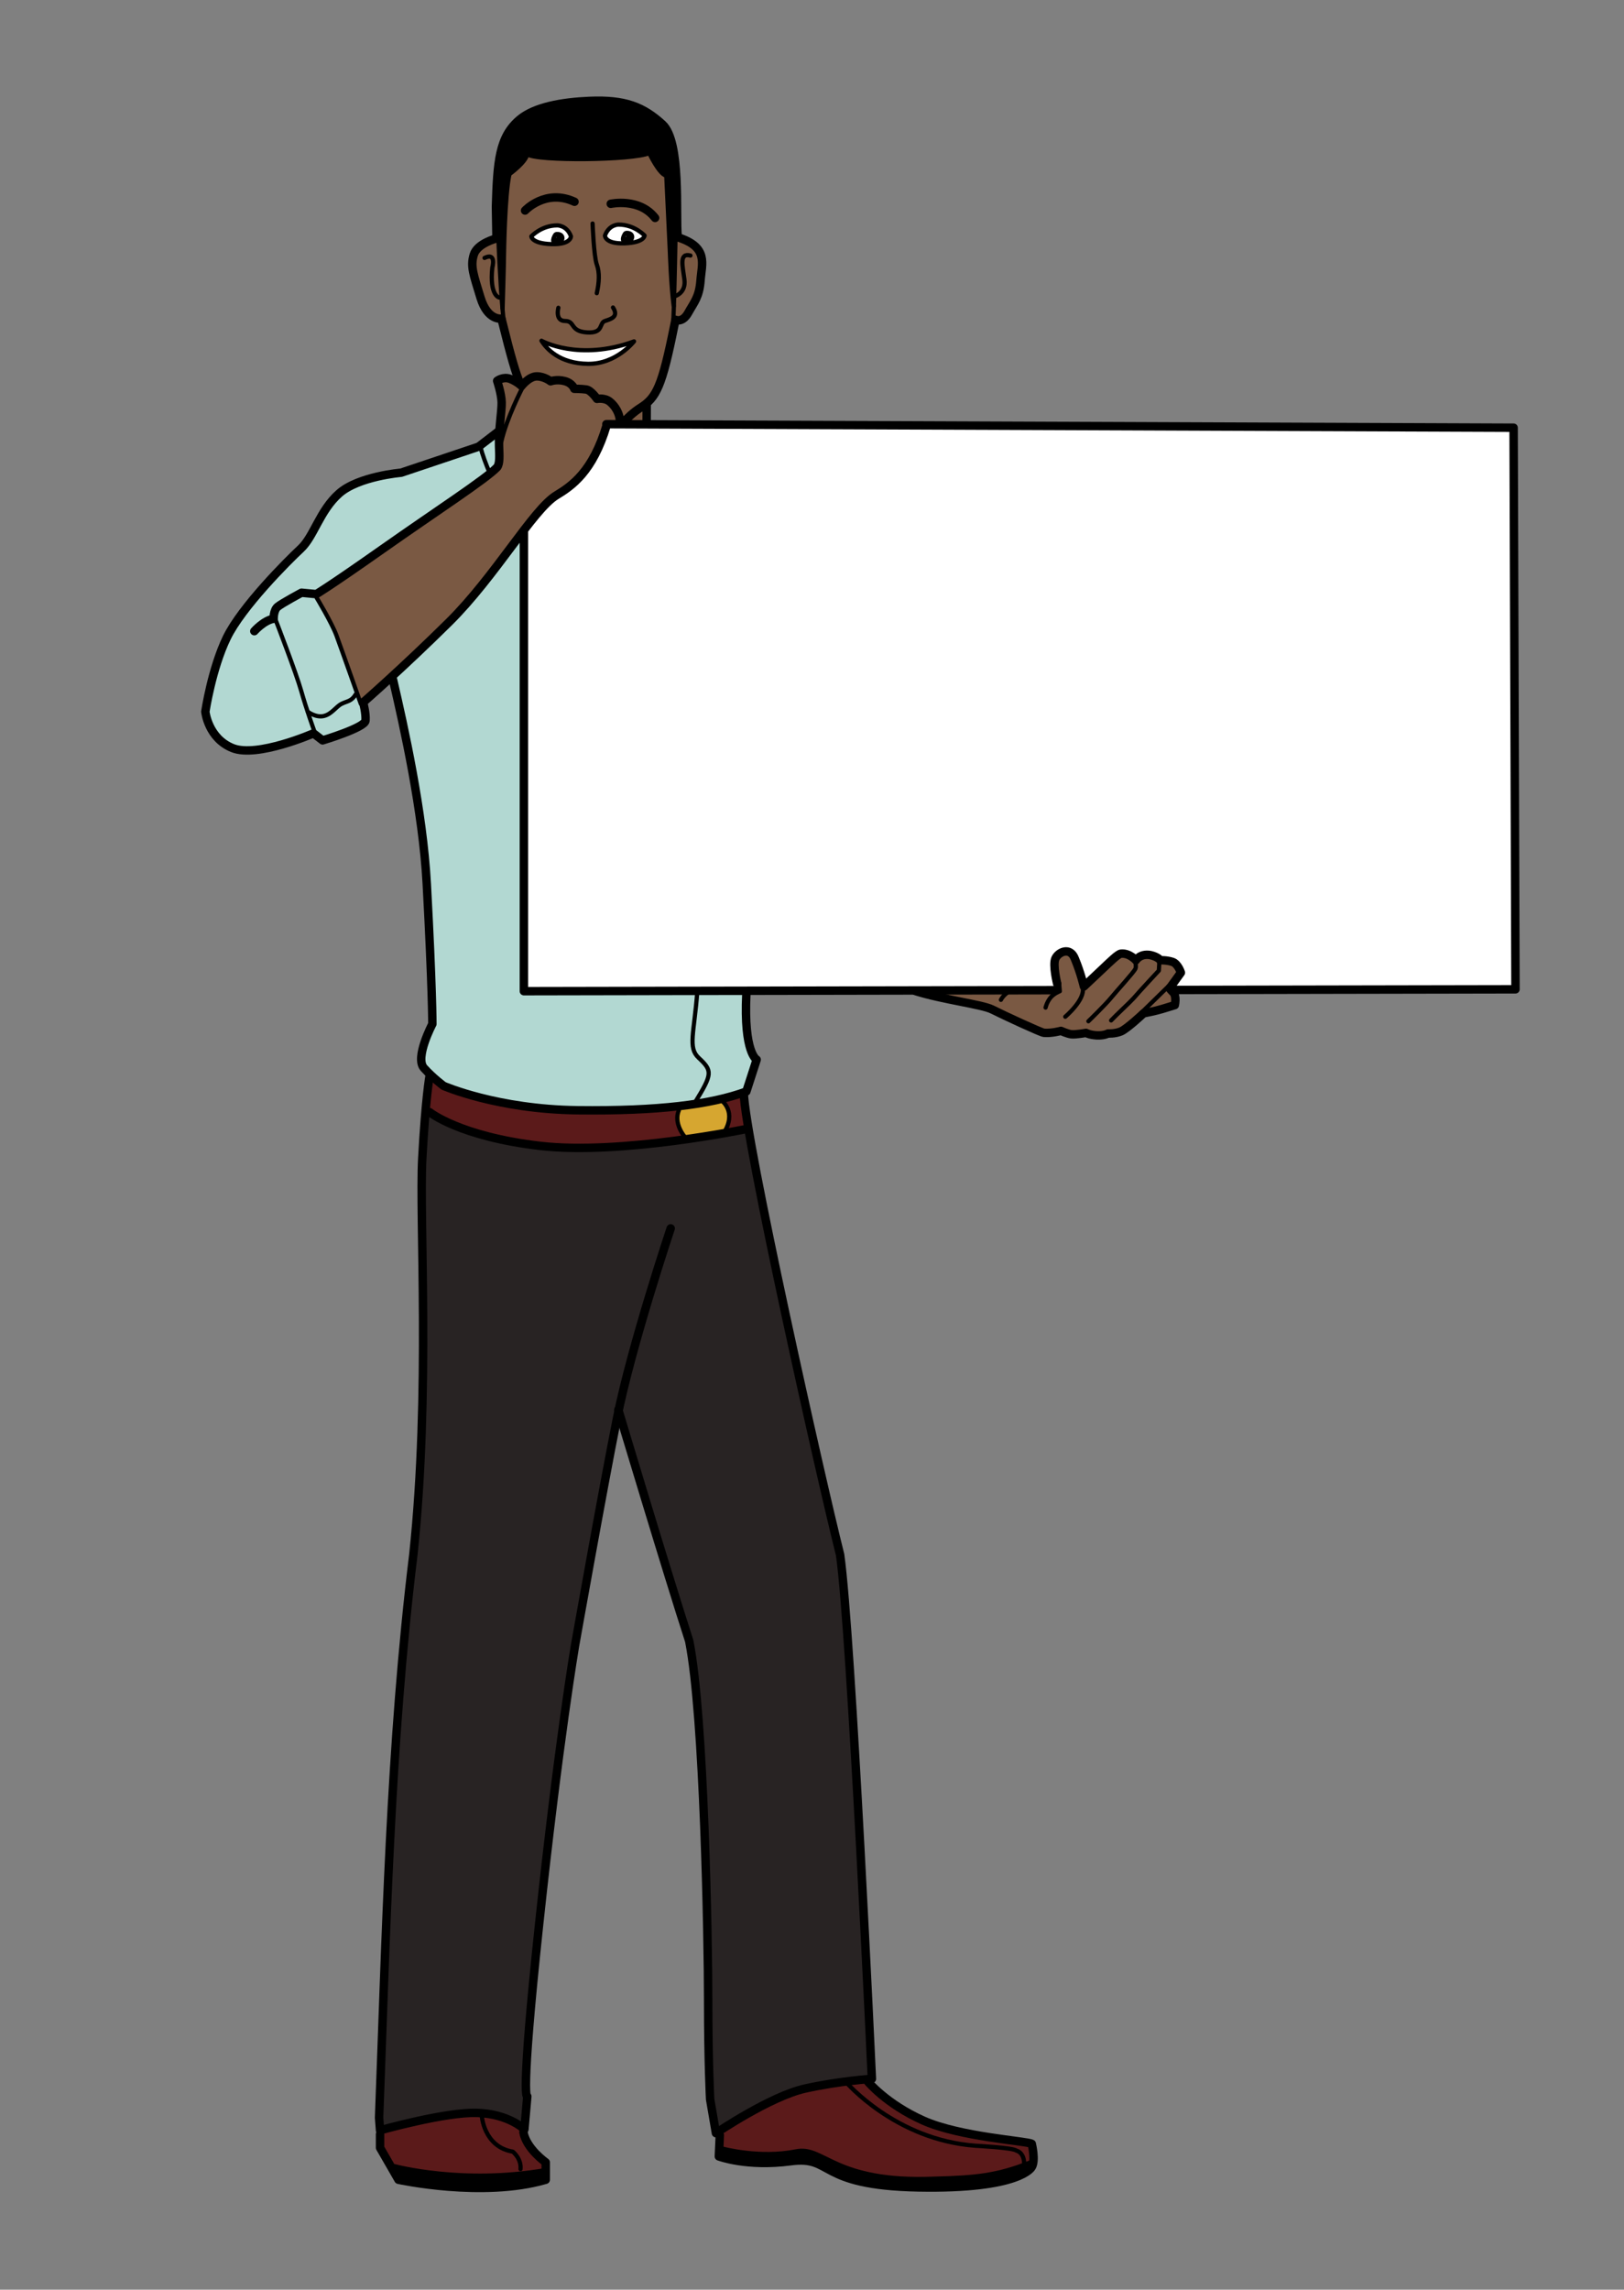 <?xml version="1.0" encoding="utf-8"?>
<!-- Generator: Adobe Illustrator 16.0.0, SVG Export Plug-In . SVG Version: 6.00 Build 0)  -->
<!DOCTYPE svg PUBLIC "-//W3C//DTD SVG 1.1//EN" "http://www.w3.org/Graphics/SVG/1.1/DTD/svg11.dtd">
<svg version="1.1" id="Layer_1" xmlns="http://www.w3.org/2000/svg" xmlns:xlink="http://www.w3.org/1999/xlink" x="0px" y="0px"
	 width="577.585px" height="814.062px" viewBox="0 0 577.585 814.062" enable-background="new 0 0 577.585 814.062"
	 xml:space="preserve">
<rect x="0" y="0" width="577.585" height="814.062" fill="#808080" stroke="none"/>
<g>
	<path d="M194.088,771.53v3.438c-22.4,6.551-52.37,0-52.37,0l-2.431-4.22l1.051-0.6c0,0,19.49,5.29,44.959,2.6
		C188.159,772.45,191.098,772.05,194.088,771.53z"/>
	<path d="M364.388,769.59c0.72-0.27,1.46-0.55,2.21-0.85l0.88,0.13c-0.09,0.61-0.26,1.16-0.529,1.59c0,0-3.791,7.92-40.311,7.23
		c-36.521-0.69-29.979-11.37-45.479-9.302c-15.511,2.07-25.5-1.72-25.5-1.72l0.129-2.82l1.25,0.062c0,0,13.131,3.57,26.07,0.97
		c9.99-2.07,13.471,11.14,49.04,9.71C346.108,774.22,353.558,773.63,364.388,769.59z"/>
	<path d="M179.249,90.43c0,2.98-0.5,19.26-0.5,19.26h-0.041c-0.85-9.65-1.459-24.92-1.459-24.92h-0.66l-0.2-11.22
		c0.479-15.98,1.05-24.91,8.521-31.13c5.279-4.39,14.819-6.13,24.719-6.55c12.681-0.54,19.08,2.05,25.961,8.31
		c6.81,6.18,4.65,32.29,5.439,39.91l-0.779,0.09c0,0-0.271,15-0.58,24.68h-0.061c-0.949-7.08-1.369-19.42-1.369-19.42l-1.271-26.98
		c-2.479-0.41-6.06-8.02-6.06-8.02c-5.931,2.58-40.07,2.92-43.4,0.4c-0.43,2.83-6.311,7.08-6.311,7.08
		C179.538,69.35,179.249,90.43,179.249,90.43z"/>
	<path fill="#282323" d="M219.999,501.53c-0.19,0.898-0.381,1.778-0.551,2.648c-5.16,25.84-14.949,80.932-14.949,80.932
		s-5.82,34.188-12.711,98.62c-6.89,64.43-4.25,61.6-4.25,61.6l-1.029,11.72c0,0-4.93-4.93-15.09-5.76
		c-0.58-0.05-1.18-0.08-1.791-0.101c-11.369-0.341-34.459,6.199-34.459,6.199l-0.34-4.47c2.399-63.05,3.91-132.66,12.18-200.188
		c6.15-57.66,2.029-119.5,3.18-140.9c0.359-6.83,0.76-12.29,1.13-16.562l1.46,0.132c0,0,10.67,8.658,39.33,12
		c15.689,1.818,36.17-0.15,51.49-2.312c5.42-0.75,10.189-1.54,13.88-2.188c4.96-0.87,7.97-1.5,7.97-1.5l0.74-0.12
		c6.02,36.13,26.811,128.59,32.6,151.45c4,28,11.311,186.368,11.311,186.368s-0.52,0.03-1.45,0.102c-1.58,0.14-4.36,0.39-7.86,0.85
		c-4.1,0.53-9.189,1.33-14.459,2.5c-12.41,2.75-31.701,15.852-31.701,15.852l-2.069-12.062c0,0-0.7-13.09-0.7-35.14
		c0-22.062-1.42-101.13-6.74-127.8C237.618,560.24,221.348,506.03,219.999,501.53z"/>
	<path fill="#D6A630" d="M256.778,391.4c0,0,5.33,4,0.67,11.33l0.03,0.17c-3.69,0.648-8.46,1.438-13.88,2.188l-0.15-1.03
		c0,0-4-4.658-2-9.328l-0.16-1.44c2.051-0.24,4.021-0.5,5.9-0.79c3.41-0.51,6.54-1.12,9.43-1.81L256.778,391.4z"/>
	<path fill="#7A5943" d="M405.498,360.47l11.24-10.988l0.391,0.278l-1.141,1.59c0,0-0.05,0.08,0.551,0.74
		c0.18,0.19,0.399,0.42,0.699,0.72c1.33,1.342,0.59,4.54,0.59,4.54s-0.67,0.21-4.5,1.382c-2.449,0.75-6.619,1.538-6.619,1.538
		s-0.28,0.262-0.74,0.682L405.498,360.47z"/>
	<path fill="#7A5943" d="M376.688,349.67l-0.7,0.062c0,0-1.67-6.672-0.63-8.962c1.05-2.288,5.3-4.368,6.96,0.212
		c2,4.75,3.17,9.75,3.17,9.75s3.23-3.07,7-6.602c2.15-2,5.08-4.95,6.17-5.07c3-0.328,5.33,2.342,5.33,2.342s1.5-2.5,5.17-1.842
		c2.83,0.672,3.5,1.842,3.5,1.842s2.33-0.092,4.33,0.58c2,0.67,3,3.828,3,3.828l-2.859,3.95l-0.391-0.278l-11.24,10.988l0.471,0.48
		c-1.641,1.51-5.58,5.02-7.27,5.74c-2.171,0.908-4.591,0.738-4.591,0.738s-1.37,0.802-4,0.67c-2.62-0.118-3.87-0.88-3.87-0.88
		s-3.49,0.65-5.13,0.512c-1.34-0.11-3.771-1.222-3.771-1.222s-3.379,0.94-6.069,0.69c-1.011-0.102-14.11-6.142-18.42-8.312
		c-3.55-1.79-17.511-3.46-27.24-6.528v-0.23l34.341-0.06l15.539-0.03l0.44,0.85c0.579-0.318,1-0.47,1-0.47L376.688,349.67z"/>
	<path fill="#7A5943" d="M177.249,84.77c0,0,0.609,15.27,1.459,24.92c0.16,1.86,0.33,3.51,0.511,4.8l-0.55,0.04
		c-0.101-0.41-0.211-0.83-0.311-1.26c0,0-4.92,0.85-7.449-7.43c-2.521-8.28-3.66-11.11-2.42-15.24c1.229-4.13,8.1-5.83,8.1-5.83
		H177.249z"/>
	<path fill="#7A5943" d="M239.668,108.86c0.31-9.68,0.58-24.68,0.58-24.68l0.779-0.09c0.01,0.09,0.02,0.18,0.03,0.27
		c11.12,3.5,8.521,9.46,8.09,15.34c-0.43,5.87-2.31,7.79-4.38,11.51c-2.061,3.72-4.54,2.48-4.54,2.48
		c-0.14,0.7-0.271,1.38-0.41,2.04l-0.45-0.09C239.468,114.25,239.568,111.8,239.668,108.86z"/>
	<path fill="#7A5943" d="M220.478,149.56c-0.12-1.95-0.989-3.5-0.989-3.5s-0.881-1.91-2.711-3.33s-4.46-0.92-4.46-0.92
		s-2.08-3.08-3.83-3.33s-4.25-0.25-4.25-0.25s-0.579-2-3.42-2.75c-2.83-0.75-5,0.08-5,0.08s-2.159-1.75-4.909-1.75
		s-5.421,3.42-5.421,3.42s-0.14-0.14-0.42-0.37l0.08-0.13c-1.71-3.9-3.5-10.19-6.479-22.2l0.55-0.04
		c-0.181-1.29-0.351-2.94-0.511-4.8h0.041c0,0,0.5-16.28,0.5-19.26c0,0,0.289-21.08,1.949-28.51c0,0,5.881-4.25,6.311-7.08
		c3.33,2.52,37.47,2.18,43.4-0.4c0,0,3.58,7.61,6.059,8.02l1.271,26.98c0,0,0.42,12.34,1.369,19.42h0.061
		c-0.101,2.94-0.201,5.39-0.301,6.78l0.45,0.09c-3.819,18.97-5.79,24.37-10.069,27.85c-0.631,0.51-1.311,0.97-2.051,1.44
		c-2.4,1.51-4.68,3.68-6.539,5.73v0.08h-0.681V149.56L220.478,149.56z M222.159,86.51c7.09-0.26,7.09-2.77,7.09-2.77
		s-3.59-3.89-9.181-3.89c0,0-3.42-0.13-4.909,3.89C215.159,83.74,215.068,86.76,222.159,86.51z M209.108,129.35
		c10.131,0.13,16.391-7.98,16.391-7.98c-19.641,7.23-32.92-0.23-32.92-0.23C194.368,124.02,198.989,129.23,209.108,129.35z
		 M196.068,86.79c7.091,0.25,7-2.77,7-2.77c-1.489-4.01-4.909-3.89-4.909-3.89c-5.591,0-9.181,3.89-9.181,3.89
		S188.978,86.54,196.068,86.79z"/>
	<path fill="#7A5943" d="M227.698,145.02c0.74-0.47,1.42-0.93,2.051-1.44l0.26,0.31l-0.03,6.5v0.48l-8.819-0.04v-0.08
		C223.018,148.7,225.297,146.53,227.698,145.02z"/>
	<path fill="#7A5943" d="M177.627,153.15c0.291-4.1,0.851-8.02,0.791-10.16c-0.101-3.09-1.601-7.59-1.601-7.59
		s2.171-1.67,4.671-0.67c1.719,0.69,2.959,1.61,3.579,2.13c0.28,0.23,0.421,0.37,0.421,0.37l0.329,0.58c0,0-5.67,10.92-7.5,19.09
		l-0.85-0.01C177.478,155.66,177.538,154.39,177.627,153.15z"/>
	<path fill="#7A5943" d="M215.749,150.81v0.42c-4.931,16.5-12.4,21.55-17.891,24.87c-3.23,1.96-7.23,6.76-11.89,12.86
		c-7.3,9.55-16.21,22.27-26.229,32.18c-7.811,7.72-15.111,14.57-20.611,19.62c-6.069,5.57-9.969,8.97-9.969,8.97
		s0.029,0.11,0.08,0.31l-0.961,0.06c-0.14-0.39-0.59-1.64-1.21-3.4c-2.09-5.91-6.19-17.49-7.409-20.8c-1.67-4.5-7-13.34-7-13.34
		l-0.17-1.33c0,0,4.369-2.52,23.52-16c16.38-11.53,31.66-21.56,38.25-26.86c1.109-0.9,1.98-1.66,2.56-2.27
		c1-1.37,0.79-4.04,0.671-7.54c-0.021-0.55-0.031-1.11-0.021-1.67l0.85,0.01c1.83-8.17,7.5-19.09,7.5-19.09l-0.329-0.58
		c0,0,2.67-3.42,5.42-3.42s4.909,1.75,4.909,1.75s2.171-0.83,5-0.08c2.841,0.75,3.421,2.75,3.421,2.75s2.5,0,4.25,0.25
		s3.829,3.33,3.829,3.33s2.63-0.5,4.46,0.92s2.711,3.33,2.711,3.33s0.869,1.55,0.989,3.5v1.27L215.749,150.81z"/>
	<path fill="#B2D8D2" d="M265.448,353.4c-1,21,3.66,23.33,3.66,23.33l-3.66,11.328c-0.31,0.11-0.619,0.23-0.939,0.33
		c-2.41,0.852-5.03,1.62-7.891,2.302c-2.89,0.688-6.02,1.3-9.43,1.81l-0.07-0.44c6.33-10.329,6.33-11.329,1.33-16
		c-3.869-3.608-1.539-8.829-0.449-23.568v-0.21l17.52-0.03v0.35C265.489,353.09,265.468,352.93,265.448,353.4z"/>
	<path fill="#B2D8D2" d="M177.588,153.15h0.039c-0.09,1.24-0.149,2.51-0.159,3.74c-0.011,0.56,0,1.12,0.021,1.67
		c0.119,3.5,0.329,6.17-0.671,7.54c-0.579,0.61-1.45,1.37-2.56,2.27c-1.471-3.41-2.67-6.67-3.41-9.55l-0.24-0.31L177.588,153.15z"/>
	<path fill="#B2D8D2" d="M111.489,260.73c0,0-20,8.75-28.75,5.25s-9.711-12.96-9.711-12.96s2.29-15.29,7.631-26.29
		c5.33-11,21.659-27.33,26.33-31.67c4.67-4.33,6.75-13.58,13.67-19.66s22-7.34,22-7.34l27.539-9.24l0.41-0.31l0.24,0.31
		c0.74,2.88,1.939,6.14,3.41,9.55c-6.59,5.3-21.87,15.33-38.25,26.86c-19.15,13.48-23.52,16-23.52,16l-5.25-0.5c0,0-7,3.75-8.5,5
		s-1.421,4.25-1.421,4.25c-0.659,0.11-1.31,0.34-1.93,0.63l2.771,0.12c0,0,7.159,18.5,9,25c0.699,2.48,1.52,5.08,2.27,7.35
		c1.21,3.68,2.23,6.48,2.23,6.48L111.489,260.73z"/>
	<path fill="#B2D8D2" d="M109.489,253.06c0,0,2.829,2.17,5.67,1.5c2.83-0.66,4.33-3.33,6.33-4.33s3.5-0.83,5-3.33l0.579-0.2
		c0.62,1.76,1.07,3.01,1.21,3.4l0.961-0.06c0.25,0.99,0.959,4.11,0.75,6.19c-0.25,2.5-15.25,7-15.25,7l-3.25-2.5l0.17-1.17
		c0,0-1.021-2.8-2.23-6.48L109.489,253.06z"/>
	<path fill="#B2D8D2" d="M127.068,246.7l-0.579,0.2c-1.5,2.5-3,2.33-5,3.33s-3.5,3.67-6.33,4.33c-2.841,0.67-5.67-1.5-5.67-1.5
		l-0.061,0.02c-0.75-2.27-1.57-4.87-2.27-7.35c-1.841-6.5-9-25-9-25l-2.771-0.12c0.62-0.29,1.271-0.52,1.93-0.63
		c0,0-0.079-3,1.421-4.25s8.5-5,8.5-5l5.25,0.5l0.17,1.33c0,0,5.33,8.84,7,13.34C120.877,229.21,124.978,240.79,127.068,246.7z"/>
	<path fill="#B2D8D2" d="M248.448,376.06c5,4.672,5,5.672-1.33,16l0.07,0.44c-1.88,0.29-3.85,0.55-5.9,0.79
		c-9.799,1.11-21.59,1.6-35.84,1.44c-28.67-0.33-47.67-8.672-47.67-8.672s-2.15-1.56-4.65-3.93c-0.77-0.729-1.569-1.54-2.35-2.398
		c-3.33-3.672,3-15.672,3-15.672c0-0.26-0.01-13.198-1.99-49.828c-1.39-25.73-8.109-55.86-12.069-72.832l-0.591-0.64
		c5.5-5.05,12.801-11.9,20.611-19.62c10.02-9.91,18.93-22.63,26.229-32.18l0.35,0.27V352.4l61.681-0.12v0.21
		C246.909,367.23,244.579,372.45,248.448,376.06z"/>
	<path fill="#5B1A1A" d="M185.127,771.18l0.17,1.57c-25.469,2.69-44.959-2.6-44.959-2.6l-1.051,0.6l-4.119-7.15v-4.818v-1.392
		c0,0,23.09-6.54,34.459-6.198c0.611,0.02,1.211,0.05,1.791,0.1l-0.07,0.94c0,0,0.689,11.02,11.02,12.75
		C182.368,764.98,185.468,767.39,185.127,771.18z"/>
	<path fill="#5B1A1A" d="M185.127,771.18c0.341-3.79-2.76-6.198-2.76-6.198c-10.33-1.73-11.02-12.75-11.02-12.75l0.07-0.94
		c10.16,0.83,15.09,5.76,15.09,5.76l-0.34,1.04c1.029,5.852,7.92,10.681,7.92,10.681v2.761c-2.99,0.52-5.93,0.92-8.791,1.22
		L185.127,771.18z"/>
	<path fill="#5B1A1A" d="M346.958,762.88c-28.59-2.07-46.161-22.74-46.161-22.74l-0.01-0.09c3.5-0.46,6.28-0.71,7.86-0.85
		l0.069,0.938c0,0,6.551,7.92,19.641,13.78c13.091,5.86,36.87,7.23,38.591,8.271c0,0,0.979,3.948,0.529,6.68l-0.88-0.13
		c-0.75,0.3-1.49,0.58-2.21,0.85l-0.15-0.608c-0.17-3.922-2.8-4.382-2.8-4.382C360.398,763.57,346.958,762.88,346.958,762.88z"/>
	<path fill="#5B1A1A" d="M364.238,768.98l0.15,0.608c-10.83,4.04-18.28,4.63-32.24,5c-35.569,1.43-39.05-11.78-49.04-9.71
		c-12.939,2.602-26.07-0.97-26.07-0.97l-1.25-0.062l0.221-4.76l-1.381-0.688c0,0,19.291-13.102,31.701-15.852
		c5.27-1.17,10.359-1.97,14.459-2.5l0.01,0.09c0,0,17.571,20.67,46.161,22.74c0,0,13.439,0.69,14.479,1.72
		C361.438,764.6,364.068,765.06,364.238,768.98z"/>
	<path fill="#5B1A1A" d="M266.188,401.28l-0.74,0.12c0,0-3.01,0.63-7.97,1.5l-0.03-0.17c4.66-7.33-0.67-11.33-0.67-11.33l-0.16-0.71
		c2.86-0.682,5.48-1.45,7.891-2.302l0.029,0.092C264.588,390.79,265.178,395.25,266.188,401.28z"/>
	<path fill="#5B1A1A" d="M151.318,395.27c0.8-9.1,1.47-12.788,1.47-12.788l0.34-0.352c2.5,2.37,4.65,3.93,4.65,3.93
		s19,8.342,47.67,8.671c14.25,0.159,26.041-0.329,35.84-1.439l0.16,1.439c-2,4.671,2,9.329,2,9.329l0.15,1.03
		c-15.32,2.16-35.801,4.13-51.49,2.312c-28.66-3.342-39.33-12-39.33-12L151.318,395.27z"/>
	<path d="M222.875,83.551c1.931-0.05,1.271,1.61,0,1.82C221.605,85.581,222.875,83.551,222.875,83.551z"/>
	<path d="M198.065,83.951c1.93-0.06,1.27,1.61,0,1.82C196.794,85.981,198.065,83.951,198.065,83.951z"/>
	<path fill="#FFFFFF" d="M222.875,83.551c0,0-1.27,2.03,0,1.82C224.145,85.161,224.805,83.501,222.875,83.551z M229.245,83.741
		c0,0,0,2.51-7.09,2.77c-7.09,0.25-7-2.77-7-2.77c1.49-4.02,4.91-3.89,4.91-3.89C225.655,79.851,229.245,83.741,229.245,83.741z"/>
	<path fill="#FFFFFF" d="M203.065,84.021c0,0,0.09,3.02-7,2.77s-7.09-2.77-7.09-2.77s3.59-3.89,9.18-3.89
		C198.155,80.131,201.575,80.011,203.065,84.021z M198.065,85.771c1.27-0.21,1.93-1.88,0-1.82
		C198.065,83.951,196.794,85.981,198.065,85.771z"/>
	<path fill="#FFFFFF" d="M225.504,121.371c0,0-6.27,8.11-16.39,7.98c-10.13-0.12-14.74-5.33-16.54-8.21
		C192.575,121.141,205.865,128.601,225.504,121.371z"/>
	<path fill="#FFFFFF" d="M375.485,352.041l-15.51,0.03l-34.36,0.06l-60.1,0.12l-17.521,0.03l-61.67,0.12v-163.17l-0.36-0.27
		c4.66-6.1,8.67-10.9,11.9-12.86c5.479-3.32,12.95-8.37,17.88-24.87v-0.42l4.74,0.02h0.67l8.82,0.04l308.35,1.19l0.66,199.67
		l-121.87,0.23l-0.58,0.13c-0.6-0.66-0.55-0.74-0.55-0.74l1.149-1.59l2.86-3.95c0,0-1-3.16-3-3.83c-2-0.67-4.34-0.58-4.34-0.58
		s-0.67-1.17-3.5-1.84c-3.67-0.66-5.17,1.84-5.17,1.84s-2.33-2.67-5.33-2.34c-1.09,0.12-4.021,3.07-6.16,5.07
		c-3.78,3.52-7.01,6.6-7.01,6.6s-1.16-5-3.16-9.75c-1.67-4.59-5.92-2.5-6.96-0.21c-1.04,2.29,0.62,8.96,0.62,8.96l0.7-0.06
		l0.239,2.74c0,0-0.42,0.15-1,0.47L375.485,352.041z"/>
</g>
<g id="line_1_">
	
		<polyline fill="none" stroke="#000000" stroke-width="3" stroke-linecap="round" stroke-linejoin="round" stroke-miterlimit="10" points="
		215.659,150.81 538.32,152.064 538.988,351.73 417.113,351.958 	"/>
	
		<polyline fill="none" stroke="#000000" stroke-width="3" stroke-linecap="round" stroke-linejoin="round" stroke-miterlimit="10" points="
		375.488,352.042 186.321,352.397 186.321,189.227 	"/>
	<path fill="none" stroke="#000000" stroke-width="3" stroke-linecap="round" stroke-linejoin="round" stroke-miterlimit="10" d="
		M325.613,352.358c9.725,3.068,23.684,4.744,27.24,6.535c4.303,2.167,17.4,8.208,18.417,8.304c2.687,0.25,6.069-0.688,6.069-0.688
		s2.428,1.107,3.771,1.219c1.642,0.138,5.124-0.511,5.124-0.511s1.254,0.761,3.879,0.886s4-0.671,4-0.671s2.415,0.171,4.582-0.745
		c2.167-0.918,8.01-6.413,8.01-6.413s4.172-0.8,6.619-1.546c3.832-1.168,4.5-1.375,4.5-1.375s0.747-3.209-0.586-4.54
		c-1.333-1.332-1.25-1.46-1.25-1.46l4.004-5.543c0,0-1-3.164-3-3.832c-2-0.666-4.337-0.582-4.337-0.582s-0.669-1.168-3.501-1.834
		c-3.667-0.665-5.166,1.834-5.166,1.834s-2.333-2.666-5.333-2.334c-1.087,0.121-4.019,3.065-6.163,5.068
		c-3.773,3.523-7.004,6.598-7.004,6.598s-1.166-5-3.166-9.748c-1.666-4.586-5.918-2.503-6.959-0.211
		c-1.041,2.293,0.625,8.959,0.625,8.959"/>
	
		<line fill="none" stroke="#000000" stroke-width="1.5" stroke-linecap="round" stroke-linejoin="round" stroke-miterlimit="10" x1="416.742" y1="349.48" x2="405.492" y2="360.479"/>
	<path fill="none" stroke="#000000" stroke-width="1.5" stroke-linecap="round" stroke-linejoin="round" stroke-miterlimit="10" d="
		M412.322,342.23l-0.166,2.833c0,0-7.164,7.665-8.998,9.854c-1.5,1.646-6.269,6.032-7.981,7.873"/>
	<path fill="none" stroke="#000000" stroke-width="1.5" stroke-linecap="round" stroke-linejoin="round" stroke-miterlimit="10" d="
		M403.822,342.23c0,0,0.334,1.334,0,2.167c-0.463,1.156-6.802,8.048-8.57,10.237c-2.094,2.594-8.158,8.448-8.158,8.448"/>
	<path fill="none" stroke="#000000" stroke-width="1.5" stroke-linecap="round" stroke-linejoin="round" stroke-miterlimit="10" d="
		M378.863,361.479c0,0,7.146-6.021,6.209-10.332"/>
	<path fill="none" stroke="#000000" stroke-width="1.5" stroke-linecap="round" stroke-linejoin="round" stroke-miterlimit="10" d="
		M371.863,358.229c0,0,0.375-1.75,1.625-3.375s3.438-2.438,3.438-2.438l-0.25-2.875"/>
	<path fill="none" stroke="#000000" stroke-width="1.5" stroke-linecap="round" stroke-linejoin="round" stroke-miterlimit="10" d="
		M355.978,355.47c0,0,1.385-2.864,4.736-3.614"/>
	<path fill="none" stroke="#000000" stroke-width="3" stroke-linecap="round" stroke-linejoin="round" stroke-miterlimit="10" d="
		M177.584,153.146l-7.387,5.673l-27.541,9.245c0,0-15.082,1.251-22,7.333c-6.92,6.082-9,15.334-13.668,19.667
		c-4.666,4.333-20.998,20.667-26.332,31.667s-7.627,26.291-7.627,26.291s0.957,9.457,9.707,12.957s28.75-5.25,28.75-5.25l3.25,2.5
		c0,0,15-4.5,15.25-7s-0.832-6.5-0.832-6.5s14.163-12.339,30.582-28.586c16.42-16.247,29.852-40.024,38.125-45.039
		c5.48-3.321,12.957-8.374,17.885-24.874"/>
	<path fill="none" stroke="#000000" stroke-width="3" stroke-linecap="round" stroke-linejoin="round" stroke-miterlimit="10" d="
		M90.448,224.399c0,0,3.373-3.834,6.875-4.42c0,0-0.084-3,1.416-4.25s8.5-5,8.5-5l5.25,0.5c0,0,4.372-2.52,23.52-16
		c19.146-13.48,36.814-24.913,40.812-29.125c0.999-1.379,0.789-4.049,0.668-7.541c-0.199-5.689,1.021-12.479,0.926-15.573
		c-0.094-3.094-1.599-7.591-1.599-7.591s2.173-1.67,4.673-0.67s4,2.5,4,2.5s2.666-3.416,5.416-3.416s4.916,1.751,4.916,1.751
		s2.168-0.835,5-0.085c2.834,0.75,3.418,2.751,3.418,2.751s2.5-0.001,4.25,0.249s3.832,3.334,3.832,3.334s2.625-0.5,4.459,0.917
		c1.832,1.417,2.709,3.333,2.709,3.333s0.87,1.551,0.994,3.496"/>
	<path fill="none" stroke="#000000" stroke-width="1.5" stroke-linecap="round" stroke-linejoin="round" stroke-miterlimit="10" d="
		M98.155,220.73c0,0,7.168,18.5,9,25c1.834,6.5,4.5,13.833,4.5,13.833"/>
	<path fill="none" stroke="#000000" stroke-width="1.5" stroke-linecap="round" stroke-linejoin="round" stroke-miterlimit="10" d="
		M112.655,212.563c0,0,5.334,8.833,7,13.333c1.665,4.5,8.668,24.334,8.668,24.334"/>
	<path fill="none" stroke="#000000" stroke-width="1.5" stroke-linecap="round" stroke-linejoin="round" stroke-miterlimit="10" d="
		M109.489,253.063c0,0,2.834,2.167,5.666,1.5c2.834-0.667,4.334-3.333,6.334-4.333s3.5-0.834,5-3.334"/>
	<path fill="none" stroke="#000000" stroke-width="1.5" stroke-linecap="round" stroke-linejoin="round" stroke-miterlimit="10" d="
		M185.82,137.813c0,0-5.667,10.917-7.5,19.084"/>
	<path fill="none" stroke="#000000" stroke-width="1.5" stroke-linecap="round" stroke-linejoin="round" stroke-miterlimit="10" d="
		M174.268,168.414c-1.475-3.422-2.68-6.7-3.423-9.595"/>
	<path fill="none" stroke="#000000" stroke-width="3" stroke-linecap="round" stroke-linejoin="round" stroke-miterlimit="10" d="
		M221.159,150.755c1.861-2.055,4.137-4.225,6.537-5.73c5.79-3.631,7.74-7.54,12.12-29.29c0.14-0.66,0.271-1.341,0.41-2.04
		c0,0,2.479,1.24,4.539-2.48c2.069-3.72,3.95-5.64,4.381-11.51c0.431-5.88,3.028-11.84-8.09-15.34c-0.011-0.09-0.021-0.18-0.03-0.27
		c-0.79-7.621,1.37-33.73-5.439-39.91c-6.881-6.26-13.279-8.851-25.959-8.311c-9.9,0.42-19.44,2.16-24.721,6.551
		c-7.471,6.219-8.041,15.149-8.521,31.129l0.198,11.221c0,0-6.869,1.699-8.1,5.83c-1.24,4.13-0.1,6.959,2.42,15.24
		c2.53,8.279,7.45,7.43,7.45,7.43c0.101,0.43,0.21,0.85,0.31,1.26c2.979,12.006,4.774,18.301,6.485,22.199"/>
	<path fill="none" stroke="#000000" stroke-width="1.5" stroke-linecap="round" stroke-linejoin="round" stroke-miterlimit="10" d="
		M177.247,84.774c0,0,0.609,15.27,1.459,24.92c0.16,1.859,0.33,3.51,0.512,4.8"/>
	<path fill="none" stroke="#000000" stroke-width="1.5" stroke-linecap="round" stroke-linejoin="round" stroke-miterlimit="10" d="
		M178.747,109.694c0,0,0.5-16.28,0.5-19.26c0,0,0.289-21.08,1.949-28.51c0,0,5.881-4.25,6.311-7.08c3.33,2.521,37.471,2.18,43.4-0.4
		c0,0,3.579,7.609,6.061,8.02l1.27,26.98c0,0,0.42,12.34,1.37,19.42"/>
	<path fill="none" stroke="#000000" stroke-width="1.5" stroke-linecap="round" stroke-linejoin="round" stroke-miterlimit="10" d="
		M240.247,84.185c0,0-0.271,15-0.58,24.68c-0.101,2.939-0.199,5.391-0.301,6.779"/>
	<path fill="none" stroke="#000000" stroke-width="1.5" stroke-linecap="round" stroke-linejoin="round" stroke-miterlimit="10" d="
		M239.896,105.364c0,0,4.16-1.061,3.521-5.971c-0.641-4.909-1.949-9.609,2.141-8.539"/>
	<path fill="none" stroke="#000000" stroke-width="1.5" stroke-linecap="round" stroke-linejoin="round" stroke-miterlimit="10" d="
		M177.577,105.794c0,0-3.541-0.58-2.48-10.67c0,0,1.57-5.561-2.77-3.42"/>
	<path fill="none" stroke="#000000" stroke-width="3" stroke-linecap="round" stroke-linejoin="round" stroke-miterlimit="10" d="
		M186.739,74.854c0,0,7.301-7.875,17.588-3.125"/>
	<path fill="none" stroke="#000000" stroke-width="1.5" stroke-linecap="round" stroke-linejoin="round" stroke-miterlimit="10" d="
		M188.976,84.024c0,0,3.59-3.891,9.181-3.891c0,0,3.42-0.119,4.909,3.891c0,0,0.091,3.02-7,2.77
		C188.976,86.544,188.976,84.024,188.976,84.024z"/>
	<path fill="none" stroke="#000000" stroke-width="3" stroke-linecap="round" stroke-linejoin="round" stroke-miterlimit="10" d="
		M198.066,83.954c1.931-0.061,1.271,1.609,0,1.82C196.795,85.984,198.066,83.954,198.066,83.954z"/>
	<path fill="none" stroke="#000000" stroke-width="3" stroke-linecap="round" stroke-linejoin="round" stroke-miterlimit="10" d="
		M217.219,72.461c0,0,10.145-2.231,15.767,5.019"/>
	<path fill="none" stroke="#000000" stroke-width="1.5" stroke-linecap="round" stroke-linejoin="round" stroke-miterlimit="10" d="
		M229.247,83.744c0,0-3.59-3.89-9.181-3.89c0,0-3.42-0.131-4.909,3.89c0,0-0.091,3.021,7,2.771
		C229.247,86.255,229.247,83.744,229.247,83.744z"/>
	<path fill="none" stroke="#000000" stroke-width="3" stroke-linecap="round" stroke-linejoin="round" stroke-miterlimit="10" d="
		M222.875,85.374c-1.271,0.21,0-1.82,0-1.82C224.806,83.505,224.146,85.164,222.875,85.374z"/>
	<path fill="none" stroke="#000000" stroke-width="1.5" stroke-linecap="round" stroke-linejoin="round" stroke-miterlimit="10" d="
		M210.756,79.474c0,0,0.432,11.621,1.49,14.561c1.07,2.939,0.86,6.359,0,10.2"/>
	<path fill="none" stroke="#000000" stroke-width="1.5" stroke-linecap="round" stroke-linejoin="round" stroke-miterlimit="10" d="
		M198.584,109.425c0,0-1.278,4.699,2.392,4.699s1.608,3.631,7.72,4.061c6.12,0.42,4.271-3.34,6.461-4.061
		c2.18-0.72,4.989-1.49,2.858-4.8"/>
	<path fill="none" stroke="#000000" stroke-width="1.5" stroke-linecap="round" stroke-linejoin="round" stroke-miterlimit="10" d="
		M192.575,121.144c0,0,13.289,7.461,32.928,0.225c0,0-6.264,8.111-16.389,7.986S194.372,124.019,192.575,121.144z"/>
	
		<line fill="none" stroke="#000000" stroke-width="3" stroke-linecap="round" stroke-linejoin="round" stroke-miterlimit="10" x1="230.004" y1="143.895" x2="229.976" y2="150.395"/>
	<path fill="none" stroke="#000000" stroke-width="3" stroke-linecap="round" stroke-linejoin="round" stroke-miterlimit="10" d="
		M139.722,241.399c3.959,16.969,10.672,47.1,12.062,72.83c2,37,1.996,49.834,1.996,49.834s-6.336,11.999-3.002,15.666
		c3.334,3.668,7,6.335,7,6.335s19,8.331,47.667,8.665s47.333-1.998,60-6.665l3.667-11.335c0,0-4.667-2.332-3.667-23.332
		c0.022-0.463,0.046-0.311,0.068-0.793"/>
	<path fill="none" stroke="#000000" stroke-width="1.5" stroke-linecap="round" stroke-linejoin="round" d="M247.999,352.487
		c-1.09,14.738-3.424,19.959,0.453,23.575c5,4.668,5,5.668-1.334,16"/>
	<path fill="none" stroke="#000000" stroke-width="3" stroke-linecap="round" stroke-linejoin="round" stroke-miterlimit="10" d="
		M152.792,382.479c0,0-1.455,7.947-2.605,29.35s2.969,83.242-3.18,140.9c-8.271,67.532-9.777,137.137-12.184,200.188l0.344,4.479
		c0,0,23.09-6.546,34.459-6.201c11.371,0.344,16.879,5.855,16.879,5.855l1.035-11.714c0,0-2.645,2.822,4.244-61.606
		c6.891-64.429,12.717-98.615,12.717-98.615s9.783-55.094,14.951-80.935c5.168-25.84,19.082-67.448,19.082-67.448"/>
	<path fill="none" stroke="#000000" stroke-width="3" stroke-linecap="round" stroke-linejoin="round" stroke-miterlimit="10" d="
		M219.911,501.229c0,0,17.375,58,25.207,82.173c5.323,26.667,6.742,105.741,6.742,127.794c0,22.05,0.7,35.143,0.7,35.143
		l2.065,12.06c0,0,19.295-13.093,31.699-15.85c12.403-2.757,23.772-3.444,23.772-3.444s-7.312-158.375-11.313-186.373
		c-6.754-26.666-33.912-148.06-34.25-164.25"/>
	<path fill="none" stroke="#000000" stroke-width="3" stroke-linecap="round" stroke-linejoin="round" d="M265.446,401.396
		c0,0-44.666,9.334-73.332,6.001c-28.668-3.333-39.334-12.001-39.334-12.001"/>
	<path fill="none" stroke="#000000" stroke-width="1.5" stroke-linecap="round" stroke-linejoin="round" d="M243.446,404.062
		c0,0-4-4.665-2-9.332"/>
	<path fill="none" stroke="#000000" stroke-width="1.5" stroke-linecap="round" stroke-linejoin="round" d="M256.78,391.396
		c0,0,5.331,4.001,0.666,11.334"/>
	<path fill="none" stroke="#000000" stroke-width="3" stroke-linecap="round" stroke-linejoin="round" stroke-miterlimit="10" d="
		M135.17,758.776v4.822l6.547,11.371c0,0,29.976,6.547,52.371,0v-6.203c0,0-6.891-4.823-7.924-10.682"/>
	<path fill="none" stroke="#000000" stroke-width="1.5" stroke-linecap="round" stroke-linejoin="round" stroke-miterlimit="10" d="
		M140.338,770.146c0,0,24.117,6.547,53.748,1.379"/>
	<path fill="none" stroke="#000000" stroke-width="1.5" stroke-linecap="round" stroke-linejoin="round" stroke-miterlimit="10" d="
		M171.347,752.231c0,0,0.688,11.022,11.024,12.747c0,0,3.101,2.41,2.756,6.2"/>
	<path fill="none" stroke="#000000" stroke-width="3" stroke-linecap="round" stroke-linejoin="round" stroke-miterlimit="10" d="
		M308.719,740.138c0,0,6.547,7.925,19.639,13.78c13.093,5.857,36.866,7.236,38.591,8.271c0,0,1.457,5.917,0,8.27
		c0,0-3.791,7.925-40.312,7.234c-36.521-0.688-29.976-11.371-45.479-9.306c-15.504,2.068-25.496-1.719-25.496-1.719l0.344-7.582"/>
	<path fill="none" stroke="#000000" stroke-width="1.5" stroke-linecap="round" stroke-linejoin="round" stroke-miterlimit="10" d="
		M257.038,763.912c0,0,13.127,3.57,26.066,0.967c9.992-2.068,13.479,11.139,49.042,9.715c14.893-0.393,22.387-1.039,34.455-5.857"/>
	<path fill="none" stroke="#000000" stroke-width="1.5" stroke-linecap="round" stroke-linejoin="round" stroke-miterlimit="10" d="
		M300.793,740.139c0,0,17.573,20.672,46.169,22.739c0,0,13.438,0.689,14.471,1.723c0,0,2.641,0.458,2.807,4.375"/>
</g>
</svg>
